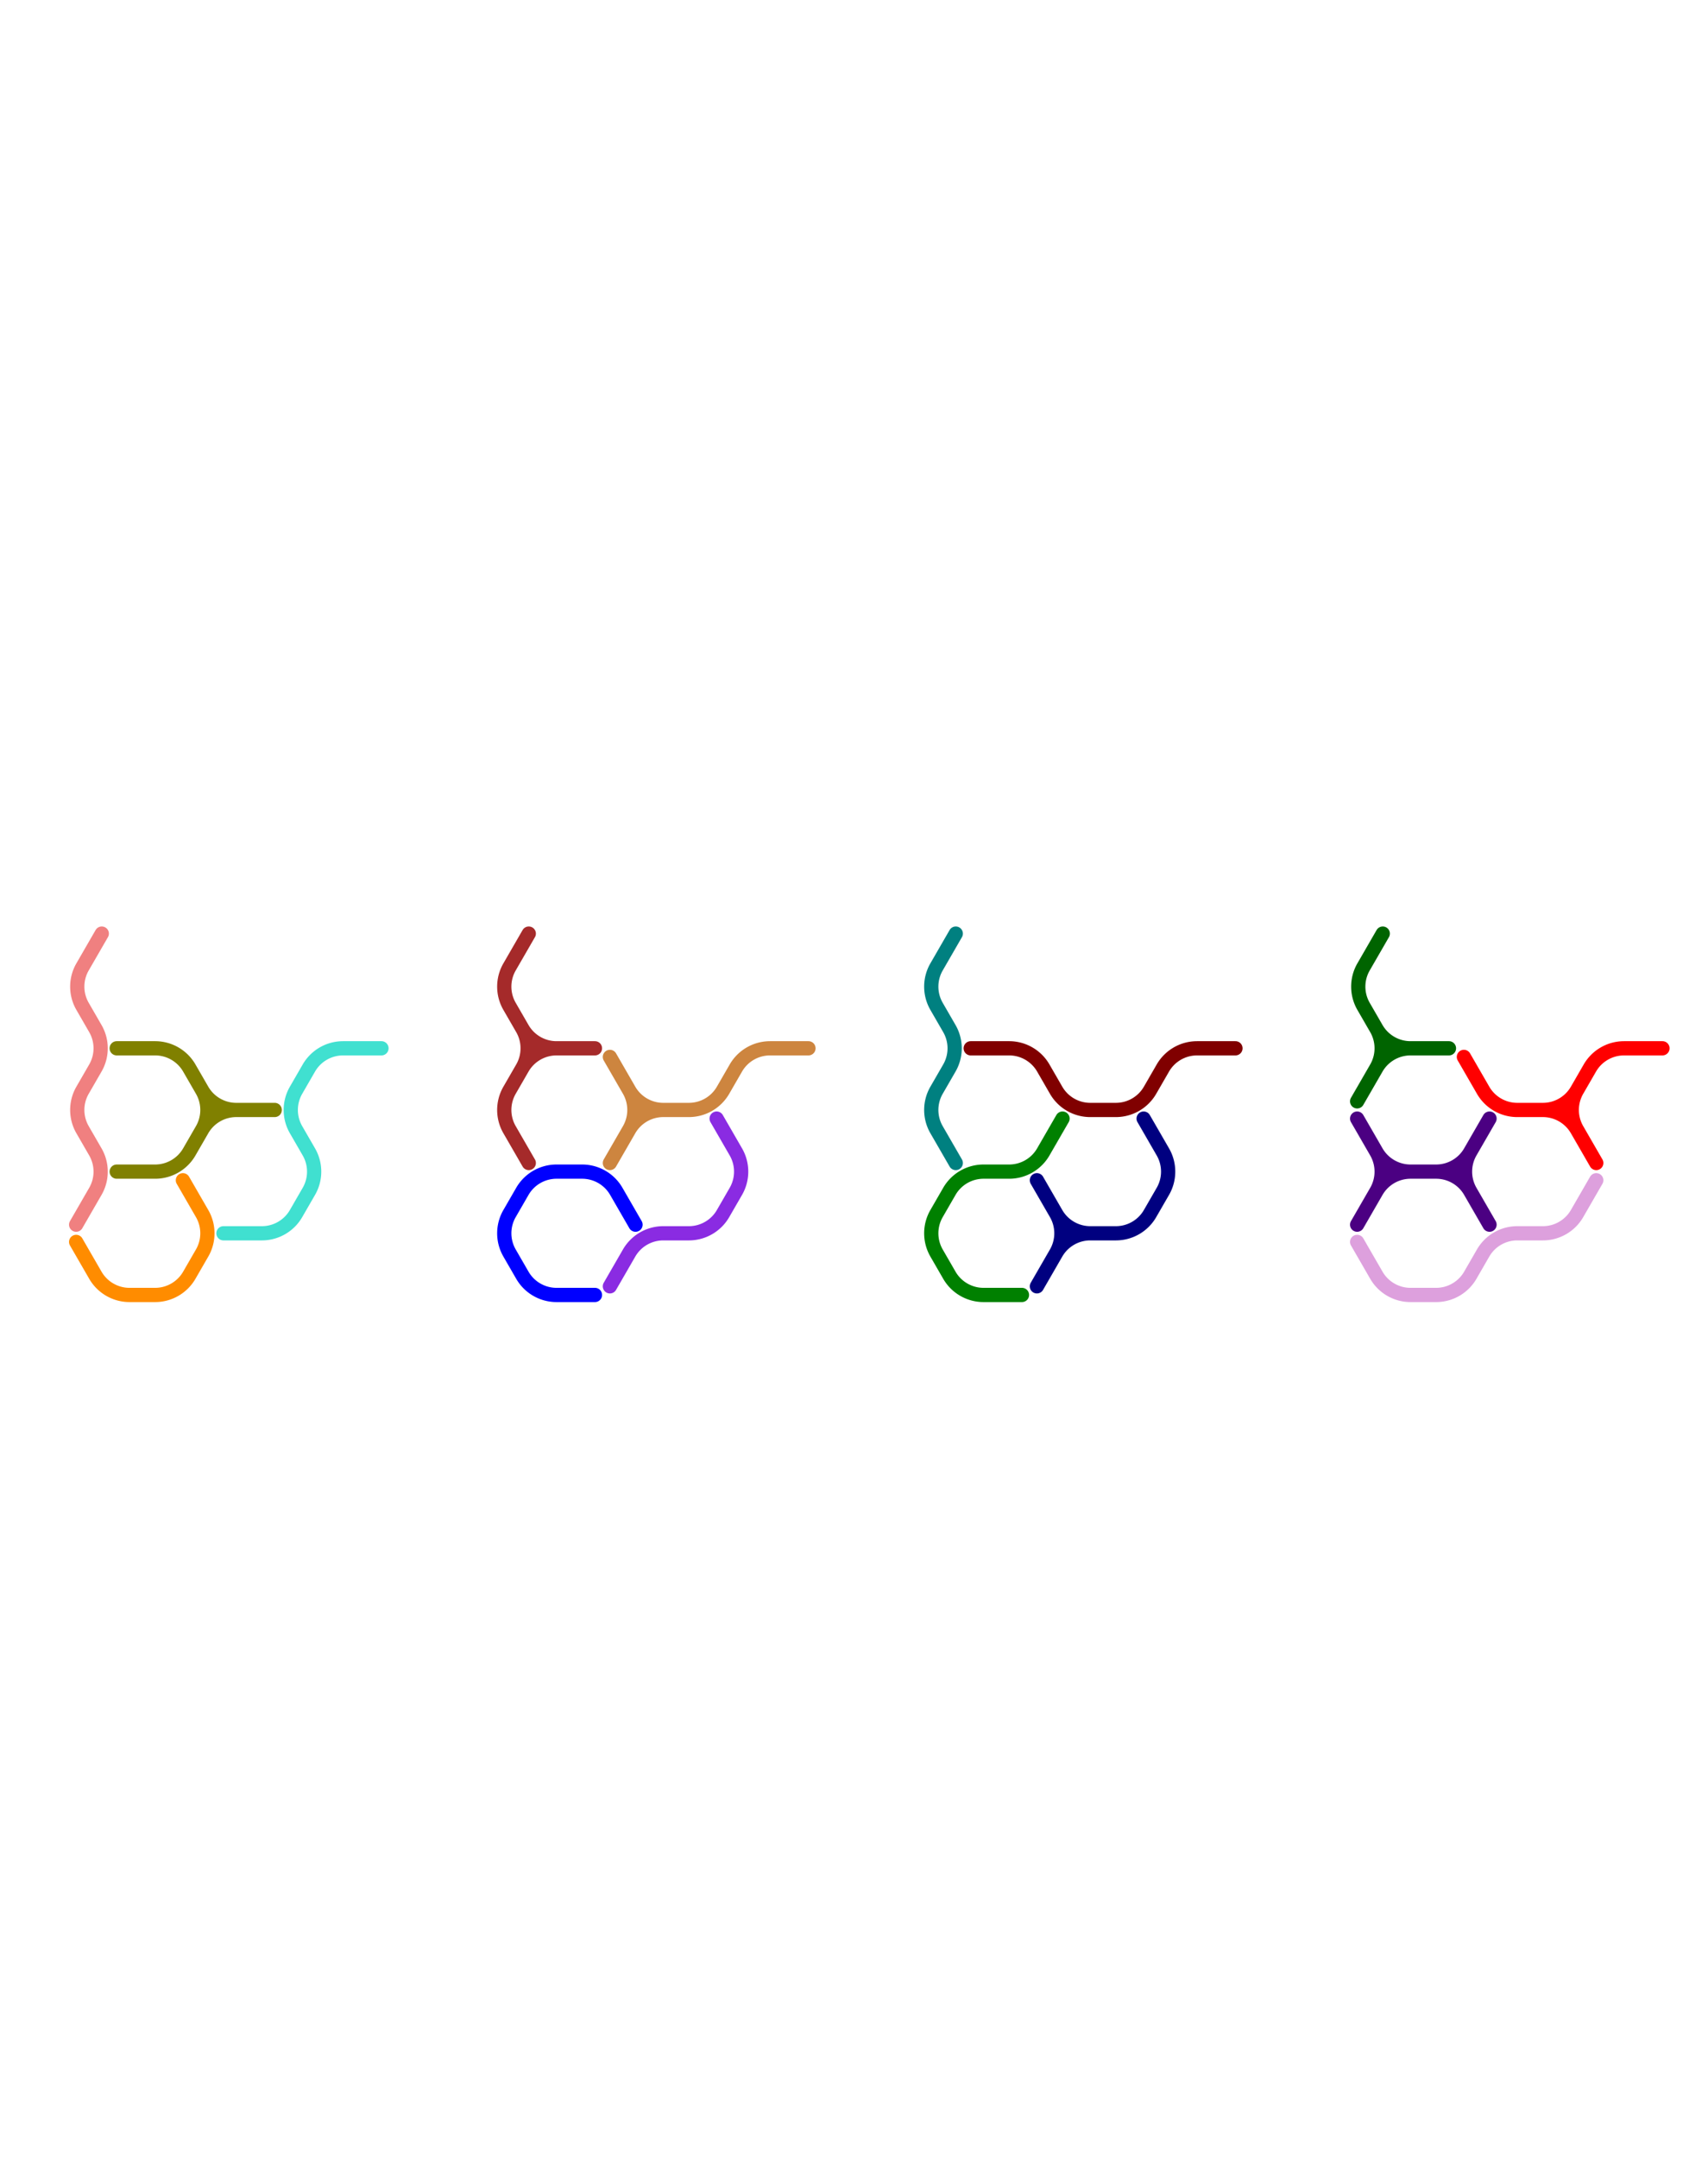 <?xml version="1.0" standalone="no"?>
<!-- Created by Polyform Puzzler (http://puzzler.sourceforge.net/) -->
<svg width="240.000" height="303.109"
     viewBox="0 0 240.000 303.109"
     xmlns="http://www.w3.org/2000/svg"
     xmlns:xlink="http://www.w3.org/1999/xlink">
<g>
<path stroke="darkorange" stroke-width="2" stroke-linecap="round"
      fill="none" d="M 13.400,179.094 l -2.700,-4.677 M 18.200,181.865 a 5.543,5.543 0 0,1 -4.800,-2.771 M 18.200,181.865 l 3.600,0.000 M 26.600,179.094 a 5.543,5.543 0 0,1 -4.800,2.771 M 28.400,170.434 a 5.543,5.543 0 0,1 0.000,5.543 M 28.400,170.434 l -2.700,-4.677 M 28.400,175.976 l -1.800,3.118">
<desc>C4</desc>
</path>
<path stroke="blue" stroke-width="2" stroke-linecap="round"
      fill="none" d="M 71.600,175.976 a 5.543,5.543 0 0,1 0.000,-5.543 M 73.400,167.316 a 5.543,5.543 0 0,1 4.800,-2.771 M 73.400,167.316 l -1.800,3.118 M 73.400,179.094 l -1.800,-3.118 M 78.200,164.545 l 3.600,0.000 M 78.200,181.865 a 5.543,5.543 0 0,1 -4.800,-2.771 M 78.200,181.865 l 5.400,0.000 M 81.800,164.545 a 5.543,5.543 0 0,1 4.800,2.771 M 89.300,171.993 l -2.700,-4.677">
<desc>C5</desc>
</path>
<path stroke="red" stroke-width="2" stroke-linecap="round"
      fill="none" d="M 208.400,153.113 l -2.700,-4.677 M 213.200,155.885 a 5.543,5.543 0 0,1 -4.800,-2.771 M 213.200,155.885 l 3.600,0.000 M 216.800,155.885 a 5.543,5.543 0 0,1 4.800,2.771 M 221.600,153.113 a 5.543,5.543 0 0,1 -4.800,2.771 M 221.600,158.656 a 5.543,5.543 0 0,1 0.000,-5.543 M 223.400,149.996 a 5.543,5.543 0 0,1 4.800,-2.771 M 223.400,149.996 l -1.800,3.118 M 224.300,163.332 l -2.700,-4.677 M 228.200,147.224 l 5.400,0.000">
<desc>H5</desc>
</path>
<path stroke="lightcoral" stroke-width="2" stroke-linecap="round"
      fill="none" d="M 11.600,141.335 a 5.543,5.543 0 0,1 0.000,-5.543 M 11.600,158.656 a 5.543,5.543 0 0,1 0.000,-5.543 M 13.400,144.453 a 5.543,5.543 0 0,1 0.000,5.543 M 13.400,144.453 l -1.800,-3.118 M 13.400,149.996 l -1.800,3.118 M 13.400,161.774 a 5.543,5.543 0 0,1 0.000,5.543 M 13.400,161.774 l -1.800,-3.118 M 13.400,167.316 l -2.700,4.677 M 14.300,131.116 l -2.700,4.677">
<desc>I5</desc>
</path>
<path stroke="peru" stroke-width="2" stroke-linecap="round"
      fill="none" d="M 101.600,153.113 a 5.543,5.543 0 0,1 -4.800,2.771 M 103.400,149.996 a 5.543,5.543 0 0,1 4.800,-2.771 M 103.400,149.996 l -1.800,3.118 M 108.200,147.224 l 5.400,0.000 M 88.400,153.113 a 5.543,5.543 0 0,1 0.000,5.543 M 88.400,153.113 l -2.700,-4.677 M 88.400,158.656 a 5.543,5.543 0 0,1 4.800,-2.771 M 88.400,158.656 l -2.700,4.677 M 93.200,155.885 a 5.543,5.543 0 0,1 -4.800,-2.771 M 93.200,155.885 l 3.600,0.000">
<desc>L5</desc>
</path>
<path stroke="blueviolet" stroke-width="2" stroke-linecap="round"
      fill="none" d="M 101.600,170.434 a 5.543,5.543 0 0,1 -4.800,2.771 M 103.400,161.774 a 5.543,5.543 0 0,1 0.000,5.543 M 103.400,161.774 l -2.700,-4.677 M 103.400,167.316 l -1.800,3.118 M 88.400,175.976 a 5.543,5.543 0 0,1 4.800,-2.771 M 88.400,175.976 l -2.700,4.677 M 93.200,173.205 l 3.600,0.000">
<desc>P4</desc>
</path>
<path stroke="green" stroke-width="2" stroke-linecap="round"
      fill="none" d="M 131.600,175.976 a 5.543,5.543 0 0,1 0.000,-5.543 M 133.400,167.316 a 5.543,5.543 0 0,1 4.800,-2.771 M 133.400,167.316 l -1.800,3.118 M 133.400,179.094 l -1.800,-3.118 M 138.200,164.545 l 3.600,0.000 M 138.200,181.865 a 5.543,5.543 0 0,1 -4.800,-2.771 M 138.200,181.865 l 5.400,0.000 M 146.600,161.774 a 5.543,5.543 0 0,1 -4.800,2.771 M 149.300,157.097 l -2.700,4.677">
<desc>P5</desc>
</path>
<path stroke="navy" stroke-width="2" stroke-linecap="round"
      fill="none" d="M 148.400,170.434 a 5.543,5.543 0 0,1 0.000,5.543 M 148.400,170.434 l -2.700,-4.677 M 148.400,175.976 a 5.543,5.543 0 0,1 4.800,-2.771 M 148.400,175.976 l -2.700,4.677 M 153.200,173.205 a 5.543,5.543 0 0,1 -4.800,-2.771 M 153.200,173.205 l 3.600,0.000 M 161.600,170.434 a 5.543,5.543 0 0,1 -4.800,2.771 M 163.400,161.774 a 5.543,5.543 0 0,1 0.000,5.543 M 163.400,161.774 l -2.700,-4.677 M 163.400,167.316 l -1.800,3.118">
<desc>R5</desc>
</path>
<path stroke="turquoise" stroke-width="2" stroke-linecap="round"
      fill="none" d="M 31.400,173.205 l 5.400,0.000 M 41.600,158.656 a 5.543,5.543 0 0,1 0.000,-5.543 M 41.600,170.434 a 5.543,5.543 0 0,1 -4.800,2.771 M 43.400,149.996 a 5.543,5.543 0 0,1 4.800,-2.771 M 43.400,149.996 l -1.800,3.118 M 43.400,161.774 a 5.543,5.543 0 0,1 0.000,5.543 M 43.400,161.774 l -1.800,-3.118 M 43.400,167.316 l -1.800,3.118 M 48.200,147.224 l 5.400,0.000">
<desc>S5</desc>
</path>
<path stroke="brown" stroke-width="2" stroke-linecap="round"
      fill="none" d="M 71.600,141.335 a 5.543,5.543 0 0,1 0.000,-5.543 M 71.600,158.656 a 5.543,5.543 0 0,1 0.000,-5.543 M 73.400,144.453 a 5.543,5.543 0 0,1 0.000,5.543 M 73.400,144.453 l -1.800,-3.118 M 73.400,149.996 a 5.543,5.543 0 0,1 4.800,-2.771 M 73.400,149.996 l -1.800,3.118 M 74.300,131.116 l -2.700,4.677 M 74.300,163.332 l -2.700,-4.677 M 78.200,147.224 a 5.543,5.543 0 0,1 -4.800,-2.771 M 78.200,147.224 l 5.400,0.000">
<desc>T5</desc>
</path>
<path stroke="maroon" stroke-width="2" stroke-linecap="round"
      fill="none" d="M 136.400,147.224 l 5.400,0.000 M 141.800,147.224 a 5.543,5.543 0 0,1 4.800,2.771 M 148.400,153.113 l -1.800,-3.118 M 153.200,155.885 a 5.543,5.543 0 0,1 -4.800,-2.771 M 153.200,155.885 l 3.600,0.000 M 161.600,153.113 a 5.543,5.543 0 0,1 -4.800,2.771 M 163.400,149.996 a 5.543,5.543 0 0,1 4.800,-2.771 M 163.400,149.996 l -1.800,3.118 M 168.200,147.224 l 5.400,0.000">
<desc>U5</desc>
</path>
<path stroke="teal" stroke-width="2" stroke-linecap="round"
      fill="none" d="M 131.600,141.335 a 5.543,5.543 0 0,1 0.000,-5.543 M 131.600,158.656 a 5.543,5.543 0 0,1 0.000,-5.543 M 133.400,144.453 a 5.543,5.543 0 0,1 0.000,5.543 M 133.400,144.453 l -1.800,-3.118 M 133.400,149.996 l -1.800,3.118 M 134.300,131.116 l -2.700,4.677 M 134.300,163.332 l -2.700,-4.677">
<desc>W4</desc>
</path>
<path stroke="plum" stroke-width="2" stroke-linecap="round"
      fill="none" d="M 193.400,179.094 l -2.700,-4.677 M 198.200,181.865 a 5.543,5.543 0 0,1 -4.800,-2.771 M 198.200,181.865 l 3.600,0.000 M 206.600,179.094 a 5.543,5.543 0 0,1 -4.800,2.771 M 208.400,175.976 a 5.543,5.543 0 0,1 4.800,-2.771 M 208.400,175.976 l -1.800,3.118 M 213.200,173.205 l 3.600,0.000 M 221.600,170.434 a 5.543,5.543 0 0,1 -4.800,2.771 M 224.300,165.757 l -2.700,4.677">
<desc>W5</desc>
</path>
<path stroke="indigo" stroke-width="2" stroke-linecap="round"
      fill="none" d="M 193.400,161.774 a 5.543,5.543 0 0,1 0.000,5.543 M 193.400,161.774 l -2.700,-4.677 M 193.400,167.316 a 5.543,5.543 0 0,1 4.800,-2.771 M 193.400,167.316 l -2.700,4.677 M 198.200,164.545 a 5.543,5.543 0 0,1 -4.800,-2.771 M 198.200,164.545 l 3.600,0.000 M 201.800,164.545 a 5.543,5.543 0 0,1 4.800,2.771 M 206.600,161.774 a 5.543,5.543 0 0,1 -4.800,2.771 M 206.600,167.316 a 5.543,5.543 0 0,1 0.000,-5.543 M 209.300,157.097 l -2.700,4.677 M 209.300,171.993 l -2.700,-4.677">
<desc>X5</desc>
</path>
<path stroke="darkgreen" stroke-width="2" stroke-linecap="round"
      fill="none" d="M 191.600,141.335 a 5.543,5.543 0 0,1 0.000,-5.543 M 193.400,144.453 a 5.543,5.543 0 0,1 0.000,5.543 M 193.400,144.453 l -1.800,-3.118 M 193.400,149.996 a 5.543,5.543 0 0,1 4.800,-2.771 M 193.400,149.996 l -2.700,4.677 M 194.300,131.116 l -2.700,4.677 M 198.200,147.224 a 5.543,5.543 0 0,1 -4.800,-2.771 M 198.200,147.224 l 5.400,0.000">
<desc>Y4</desc>
</path>
<path stroke="olive" stroke-width="2" stroke-linecap="round"
      fill="none" d="M 16.400,147.224 l 5.400,0.000 M 16.400,164.545 l 5.400,0.000 M 21.800,147.224 a 5.543,5.543 0 0,1 4.800,2.771 M 26.600,161.774 a 5.543,5.543 0 0,1 -4.800,2.771 M 28.400,153.113 a 5.543,5.543 0 0,1 0.000,5.543 M 28.400,153.113 l -1.800,-3.118 M 28.400,158.656 a 5.543,5.543 0 0,1 4.800,-2.771 M 28.400,158.656 l -1.800,3.118 M 33.200,155.885 a 5.543,5.543 0 0,1 -4.800,-2.771 M 33.200,155.885 l 5.400,0.000">
<desc>Y5</desc>
</path>
</g>
</svg>
